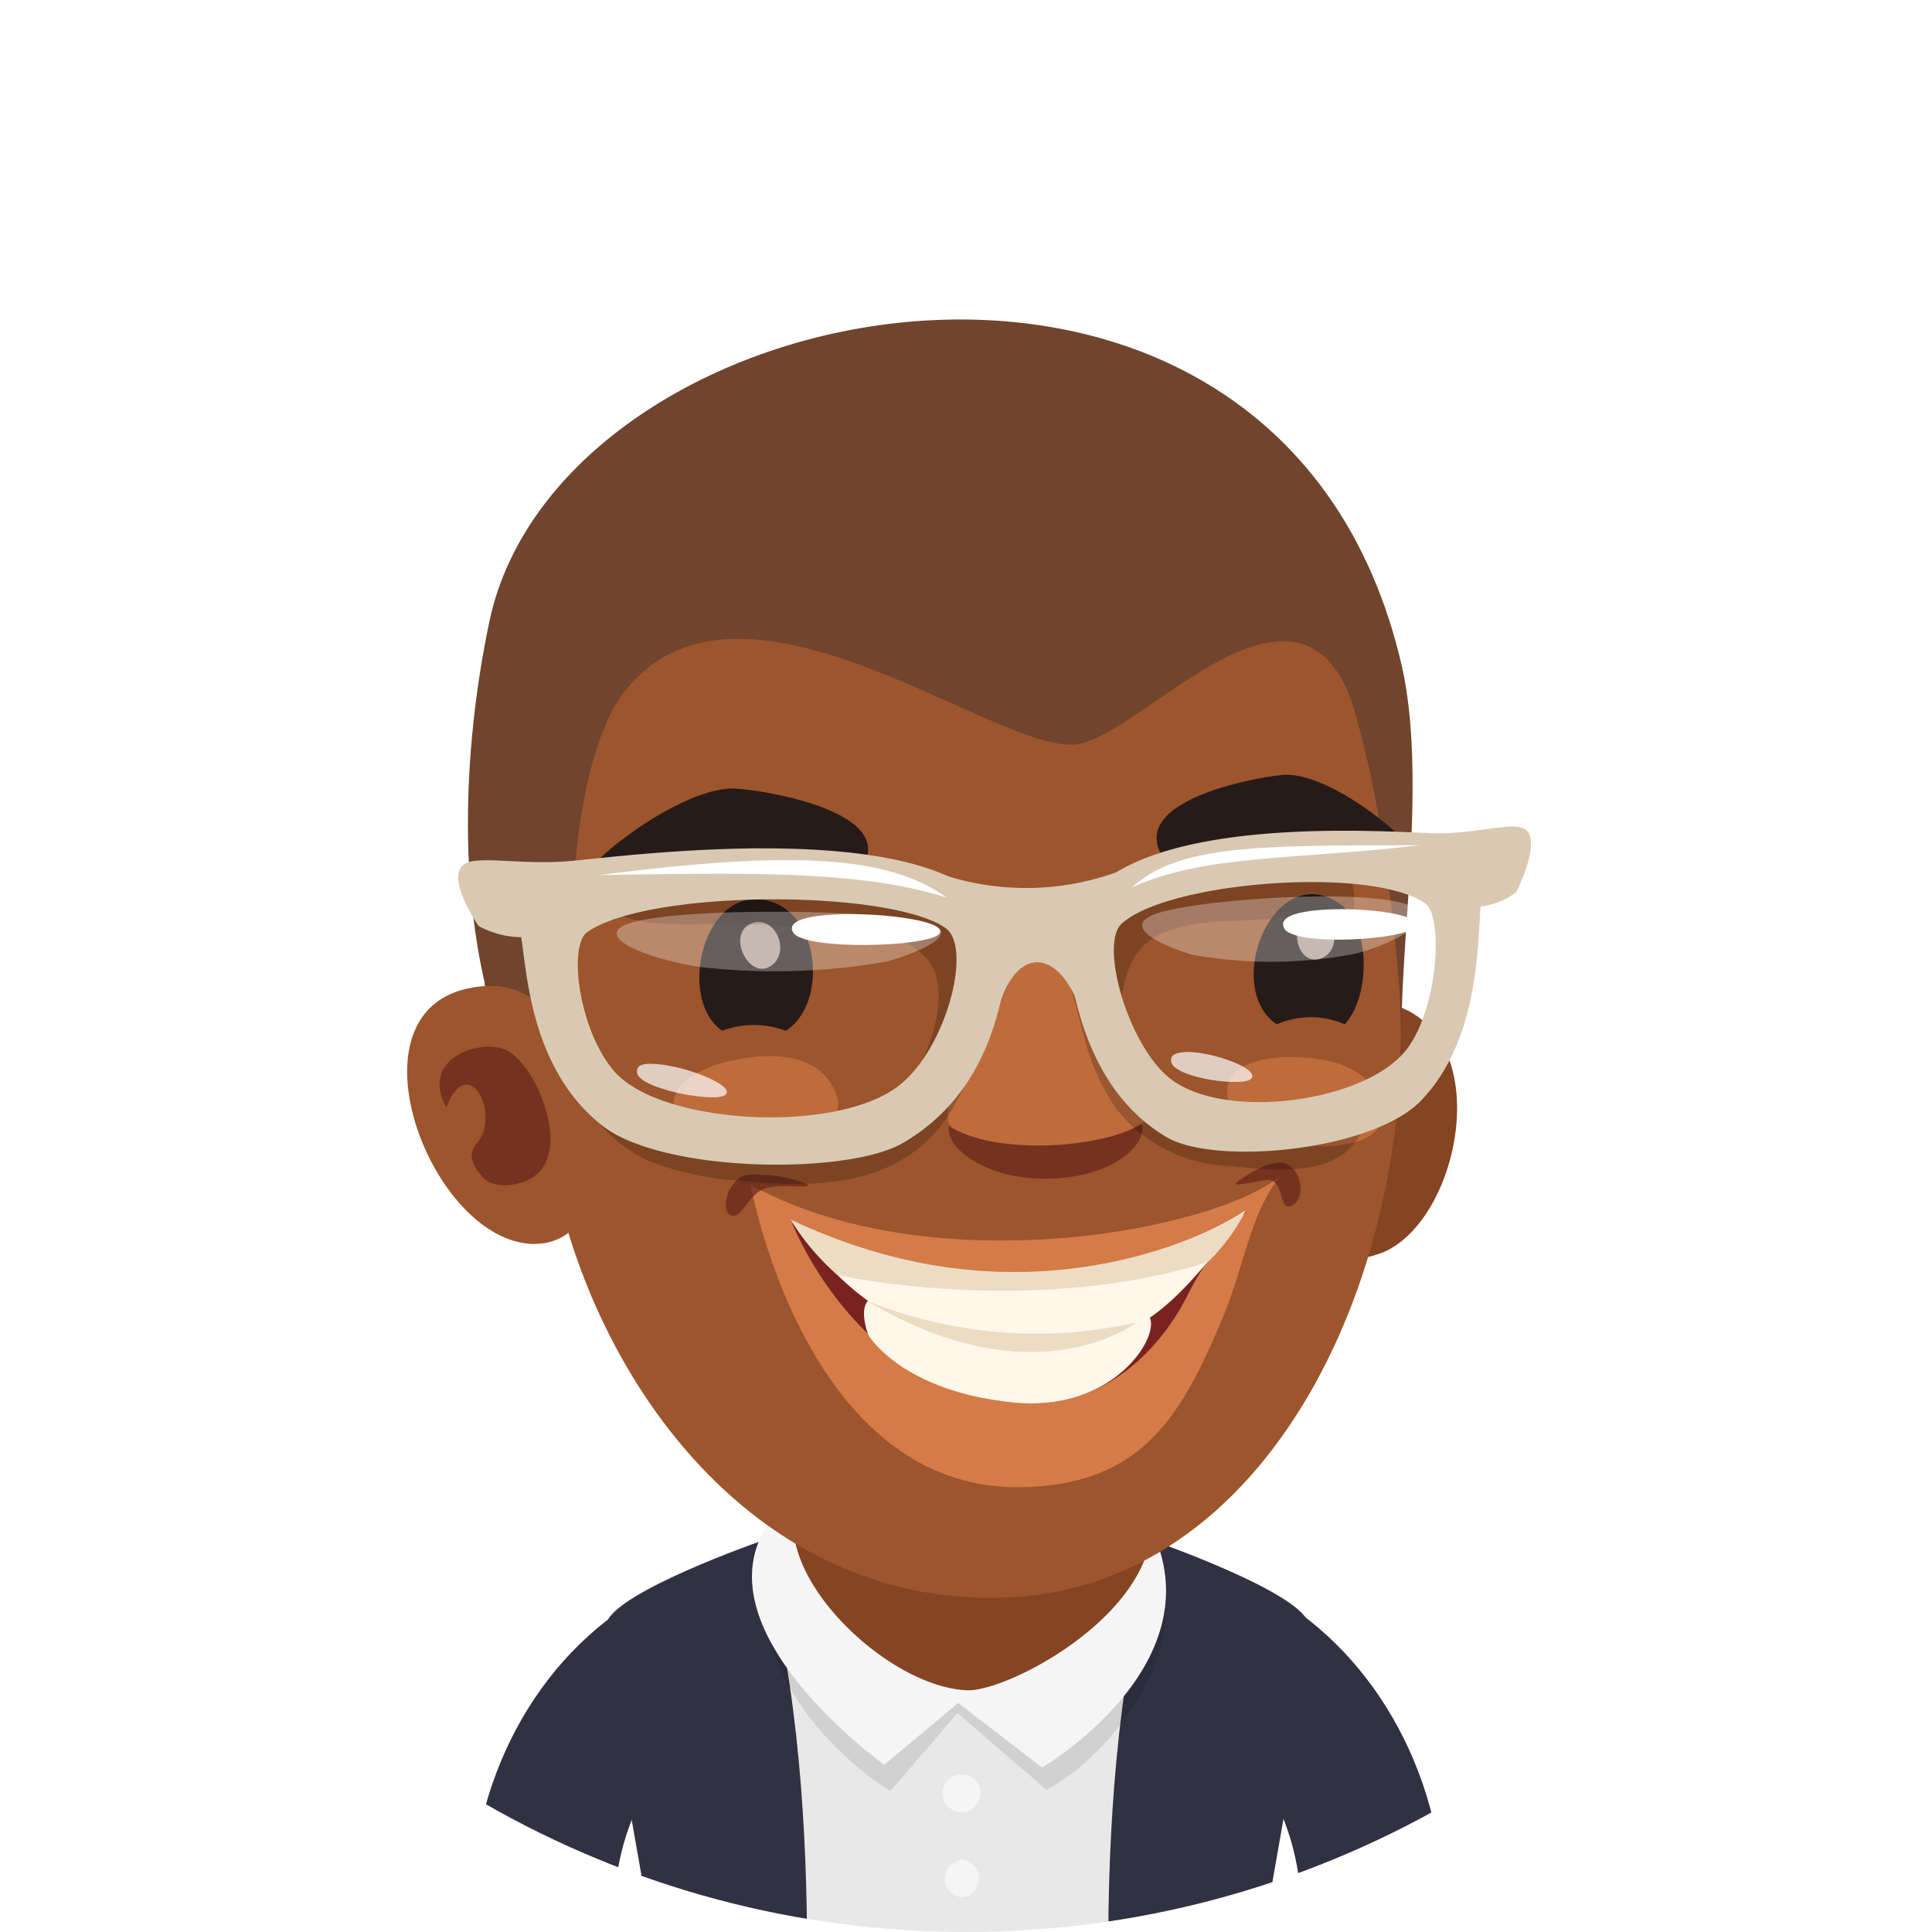 <svg xmlns="http://www.w3.org/2000/svg" xmlns:xlink="http://www.w3.org/1999/xlink" viewBox="0 0 96 96"><defs><style>.cls-1{fill:none;}.cls-2{clip-path:url(#clip-path);}.cls-21,.cls-22,.cls-3{fill:#fff;}.cls-4{fill:#313142;}.cls-5{fill:#e8e8e8;}.cls-6{opacity:0.1;}.cls-7{fill:#f5f5f5;}.cls-8{fill:#854422;}.cls-9{fill:#70442d;}.cls-10{fill:#9c552c;}.cls-11{fill:#66241b;}.cls-11,.cls-14,.cls-22{opacity:0.7;}.cls-12{fill:#261b18;}.cls-13{fill:#bf6c3c;}.cls-14{fill:#e6d2c3;}.cls-15{fill:#d47b48;}.cls-16{fill:#78231f;}.cls-17{fill:#fff7ea;}.cls-18{fill:#ecdcc4;}.cls-19{opacity:0.2;}.cls-20{fill:#d9c9b2;}.cls-21{opacity:0.3;}</style><clipPath id="clip-path"><circle class="cls-1" cx="48" cy="48" r="48"/></clipPath></defs><g id="Layer_2" data-name="Layer 2"><g id="Layer_4" data-name="Layer 4"><g class="cls-2"><rect class="cls-3" width="96" height="96"/><path class="cls-4" d="M23.4,96h7.12s0-.06,0-.08c-.22-4.38,1.61-8.34,4.78-10.35l-3.79-6C26.22,82.86,23.14,89.16,23.4,96Z"/><path class="cls-4" d="M63.66,79.52l-3.79,6c3.17,2,5,6,4.78,10.35,0,0,0,0,0,.08h7.12C72,89.16,68.94,82.86,63.66,79.52Z"/><path class="cls-5" d="M58.92,77.37c-7-3.79-17.3-2.49-22,.57C31.32,81.62,31.7,87.38,33,96H62.46C63.92,87.45,64.41,80.34,58.92,77.37Z"/><path class="cls-4" d="M30.15,80.6c-.43,1.12,1,8.27,2.21,15.4H40.1c-.05-6.24-.6-13.49-2.41-19.38C37.69,76.62,30.74,79.05,30.15,80.6Z"/><path class="cls-4" d="M57.47,76.62c-1.81,5.89-2.36,13.14-2.4,19.38H62.8C64,88.87,65.44,81.72,65,80.6,64.42,79.05,57.47,76.62,57.47,76.62Z"/><path class="cls-6" d="M38.19,81.38C39.55,86.22,44.24,89,44.24,89l3.34-3.88L52,88.94c3-1.63,5.89-5.54,5.93-8.8C57.93,77.79,36.83,76.53,38.19,81.38Z"/><path class="cls-7" d="M38.24,75.62c-3.74,5.33,5.7,12.07,5.7,12.07l3.67-3.07,4.17,3.21s8.54-5,5.51-11.68C54.56,70.13,42,70.24,38.24,75.62Z"/><path class="cls-8" d="M54.35,70.82c-2.37-1.88-7-2.18-9.81-1.57a6.82,6.82,0,0,0-5.11,6.24c-.26,3.6,5,8.4,8.68,8.5C50.87,84,62.58,77.34,54.35,70.82Z"/><path class="cls-7" d="M47.78,88.17a.94.94,0,1,0,.94.94A.94.94,0,0,0,47.78,88.17Z"/><path class="cls-7" d="M47.8,92.41a.94.94,0,0,0,0,1.87.94.94,0,0,0,0-1.87Z"/><path class="cls-8" d="M69.64,50.07c-2.23-1-3.61.56-4.32,3.56-.28,1.19-1,7.57-.48,8.75a.8.8,0,0,1,.08.16,7.06,7.06,0,0,0,3.75-.29C72.45,60.73,74.29,52,69.64,50.07Z"/><path class="cls-9" d="M24.32,30.87c-1.48,7-1.81,16.34,1.55,23.05,1.76,3.51,5.95,1.17,8.92.43,3.63-.9,7.29-1.73,11-2.54,6-1.33,12.61,0,18.72.58,4.78.46,5.13,2.7,5.13-1.21,0-4.84,1.24-12.83,0-18.15C63.65,7.16,27.89,14,24.32,30.87Z"/><path class="cls-10" d="M45.17,22.26c-17,2.33-19.75,18-18.09,33.37,1.25,11.51,9.71,24.33,23,23.75C63.62,78.77,70.81,62.1,69.44,48,68,32.57,64.66,19.59,45.17,22.26Z"/><path class="cls-10" d="M23.32,49.1c-5.56,1.11-2.72,10.2,1.51,12.28,1.68.84,3.56.47,4.31-1.31.92-1.24.31-4.7-.7-7.72C27.62,49.9,26,48.57,23.32,49.1Z"/><path class="cls-11" d="M25.18,52.19c-1.23-.61-4.37.35-3,2.84.83-2.25,2.16-.72,1.91.88C24,57,22.79,57,23.9,58.4c.61.76,1.87.52,2.52.13C28.48,57.31,26.68,52.94,25.18,52.19Z"/><path class="cls-9" d="M46.84,19.25C33,19.14,23.17,29.12,24.09,49a3.52,3.52,0,0,1,2.62.84c1.14,1.13,1.1,2.37,1.42,3,.14.31.31.84,1.4.78-2.06-6.68-.87-16.07,1.39-19.11C36.53,27,49.13,37.18,53.3,37c3.15-.11,10.74-9.64,13.75-2.48C69.09,39.41,69,19.44,46.84,19.25Z"/><path class="cls-12" d="M38.34,44.81c-3.3-1.09-4.79,4.76-2.46,6.41a4.49,4.49,0,0,1,3.17,0C41.08,49.9,40.79,45.62,38.34,44.81Z"/><path class="cls-11" d="M52.07,55.62c-2.12,0-2.92-.89-4.43-.2s.49,3.14,4.24,3.15,5.46-2.1,4.72-2.92S54.42,55.67,52.07,55.62Z"/><path class="cls-13" d="M51.3,47.66c-2,.14-5,7.77-4,8.38,2.55,1.47,8,.91,9.53-.29C57.48,55.28,53.53,47.51,51.3,47.66Z"/><path class="cls-12" d="M66.44,44.82c-3.23-2-5.68,4.27-3,6.08a4.19,4.19,0,0,1,3.38,0C68.11,49.49,68.16,45.88,66.44,44.82Z"/><path class="cls-14" d="M37.3,45.9c-1.25.56,0,3,1.13,2C39.28,47.11,38.41,45.4,37.3,45.9Z"/><path class="cls-14" d="M65.16,45.49c-1.28.24-.7,2.77.62,2.07C66.73,47.05,66.3,45.27,65.16,45.49Z"/><path class="cls-12" d="M57.6,42.25c.55,1.3,3.09.5,3.87,0a4.92,4.92,0,0,1,4.23-.44c.37.1,3.94.87,4.27.13-1.38-1.42-4.27-3.52-6.17-3.44C62.62,38.59,56.51,39.64,57.6,42.25Z"/><path class="cls-12" d="M36.42,39.18c-2,0-5.13,2.06-6.62,3.48.34.73,4.11.12,4.5,0,1.73-.44,3.74-.88,5.3,0,.83.44,2.8,1.47,3.39.17C44.19,40.2,37.67,39.21,36.42,39.18Z"/><path class="cls-13" d="M68.19,54c-.91-1.27-2.82-1.49-4.18-1.47-1.77,0-4.11.7-2.48,3.21.87,1.33,8,2.2,7.06-.9A2.62,2.62,0,0,0,68.19,54Z"/><path class="cls-13" d="M40.84,53.3c-1.22-1.09-3.22-.89-4.61-.57-1.81.42-4.06,1.65-1.82,3.85,1.18,1.17,8.63.46,7-2.52A2.88,2.88,0,0,0,40.84,53.3Z"/><path class="cls-15" d="M37.3,58.88S40,74.06,50.72,73.9c6-.09,8-3.49,10.11-8.61,1-2.41,1.29-5,2.8-6.87C60.51,61.09,46.44,63.87,37.3,58.88Z"/><path class="cls-11" d="M61.48,58.73c-.32.25.4.08,1.38-.09s.65,1.47,1.25,1.3.77-1.35,0-2S61.48,58.73,61.48,58.73Z"/><path class="cls-11" d="M37.06,58.38c-.87.24-1.31,1.74-.75,2s.84-1.1,1.79-1.35,2.24.09,2-.2A7.13,7.13,0,0,0,37.06,58.38Z"/><path class="cls-16" d="M39.29,60.61S42.6,69.43,51,69.73c4.15.15,6.8-3,7.95-5.26a17.86,17.86,0,0,1,3-4.27A20.6,20.6,0,0,1,39.29,60.61Z"/><path class="cls-17" d="M39.29,60.61s2.45,3.66,5.32,4.87a16.57,16.57,0,0,0,11.12.67c2.76-.68,6.15-6,6.15-6S52.44,66.79,39.29,60.61Z"/><path class="cls-17" d="M51.85,66.27a17.72,17.72,0,0,1-7.71-1.62c-1.52-.64-1.28.91-1,1.67,0,0,1.56,2.75,7.1,3.36,5.22.58,7.54-3.49,6.83-4.3S55.68,66.3,51.85,66.27Z"/><path class="cls-18" d="M39.29,60.61a11.77,11.77,0,0,0,2.33,2.75s9.58,2.12,18.4-.65a9.8,9.8,0,0,0,1.86-2.51S52.11,66.68,39.29,60.61Z"/><path class="cls-18" d="M43.08,64.64c8.34,5,13.4,1.07,13.4,1.07A22.57,22.57,0,0,1,43.08,64.64Z"/><path class="cls-19" d="M64.83,55.88A6.36,6.36,0,0,0,63,55.81a15,15,0,0,1-2.33-.18,6.79,6.79,0,0,1-2.81-1.26,5.32,5.32,0,0,1-1.78-6.19c.68-2,2.78-2.23,4.53-2.4a62.51,62.51,0,0,0,6.59-.55c.27-.06-.09-1.9-.17-2.1a2.08,2.08,0,0,0-1.29-1.27c-1.72-.57-3.93.2-5.59.67s-3.61.7-5.13,1.55-2,1.3-3.7,1.24c-3-.12-6-2.13-9.23-2.45s-6.8-.71-10.1.23c-.86.24-3.46,1.24-1.7,2.16s4.29.6,6.17.66c.87,0,1.74,0,2.6.12,3.08.27,7.8-.18,7.57,3.67-.15,2.65-1.83,5.37-4,5.88a27.57,27.57,0,0,1-6.32.69,10.83,10.83,0,0,1-4.58-1c-.41-.18-1.64-1-2-.4-.67,1,1.84,2.51,2.49,2.8a14.89,14.89,0,0,0,4.72,1c4,.41,8.12.18,10.36-3.54,1.3-2.15,1.95-4.67,3.15-6.88,2-3.61,2.85,1.27,3.45,3.41a11.54,11.54,0,0,0,1.52,3.37A7.5,7.5,0,0,0,61,57.93c1.23.06,5.36.92,6.6-1.6C68,55.62,65.67,56.21,64.83,55.88Z"/><path class="cls-20" d="M28.5,42.77c-2.64.26-4.94-.34-5.52.24-.77.75.8,3,.8,3a4.55,4.55,0,0,0,2.12.56c.29,1.83.49,6.6,4.05,9.38,3,2.33,12.18,2.46,14.94.83,3.42-2,4.71-5.42,5.13-8.73C51,40,32.21,42.41,28.5,42.77ZM44.59,54c-3.14,2.34-11.6,1.88-14-.69-1.81-2-2.39-6.33-1.4-7,3-2.11,14.89-2.14,17.76-.22C48.38,47,47,52.23,44.59,54Z"/><path class="cls-20" d="M71.14,41.4c-3.18-.11-19.31-1.28-18,6.74.53,3.27,1.81,6.58,4.82,8.36,2.44,1.44,10.27.69,12.67-1.83,2.87-3,2.79-7.79,2.94-9.63a3.55,3.55,0,0,0,1.77-.71s1.21-2.37.52-3.06C75.31,40.73,73.39,41.48,71.14,41.4ZM70,52c-1.87,2.72-9,3.75-11.81,1.63-2.12-1.61-3.58-6.72-2.45-7.74,2.33-2.1,12.4-2.87,15.08-1C71.72,45.56,71.46,49.93,70,52Z"/><path class="cls-21" d="M57.29,45.46c-1.78.75,1.38,1.85,2.06,2a22.24,22.24,0,0,0,7.63,0c1.34-.22,4.24-1.42,3.44-2.23C69.3,44,59.26,44.64,57.29,45.46Z"/><path class="cls-3" d="M65.16,45.26c-1,.13-1.6.4-1.35.87.49.92,6.11.58,6.51-.09S67.2,45,65.16,45.26Z"/><path class="cls-22" d="M59.11,52.27c-.61,0-1,.11-.91.51.2.8,3.69,1.27,4,.79S60.39,52.32,59.11,52.27Z"/><path class="cls-22" d="M32.71,52.88c-.67-.07-1.14,0-1.05.45.17.8,4,1.51,4.41,1.05S34.13,53,32.71,52.88Z"/><path class="cls-21" d="M46.06,45.83c-2.41-.69-14.16-.81-15.3.31-.81.8,2.73,1.8,4.32,1.94A32.12,32.12,0,0,0,44,47.79C44.72,47.63,48.24,46.46,46.06,45.83Z"/><path class="cls-3" d="M40.93,45.48c-1.07.1-1.79.36-1.53.84.52.93,6.81.74,7.28.07S43.22,45.25,40.93,45.48Z"/><path class="cls-20" d="M55.45,43.35a13.24,13.24,0,0,1-8.25.22c-2.64-.72,1.39,1.59,1.7,2.93s0,5.7.83,3.24,2.54-2.56,3.64-.32,1.17-3.67,1.6-4.22S57.88,42.54,55.45,43.35Z"/><path class="cls-3" d="M29.78,43.48c7.15-.1,12.85-.27,17.26,1.12C44.09,42.47,39.22,42.27,29.78,43.48Z"/><path class="cls-3" d="M70.55,42c-8.22,0-12,0-14.33,2.11C59.83,42.44,64.43,42.73,70.55,42Z"/></g></g></g></svg>